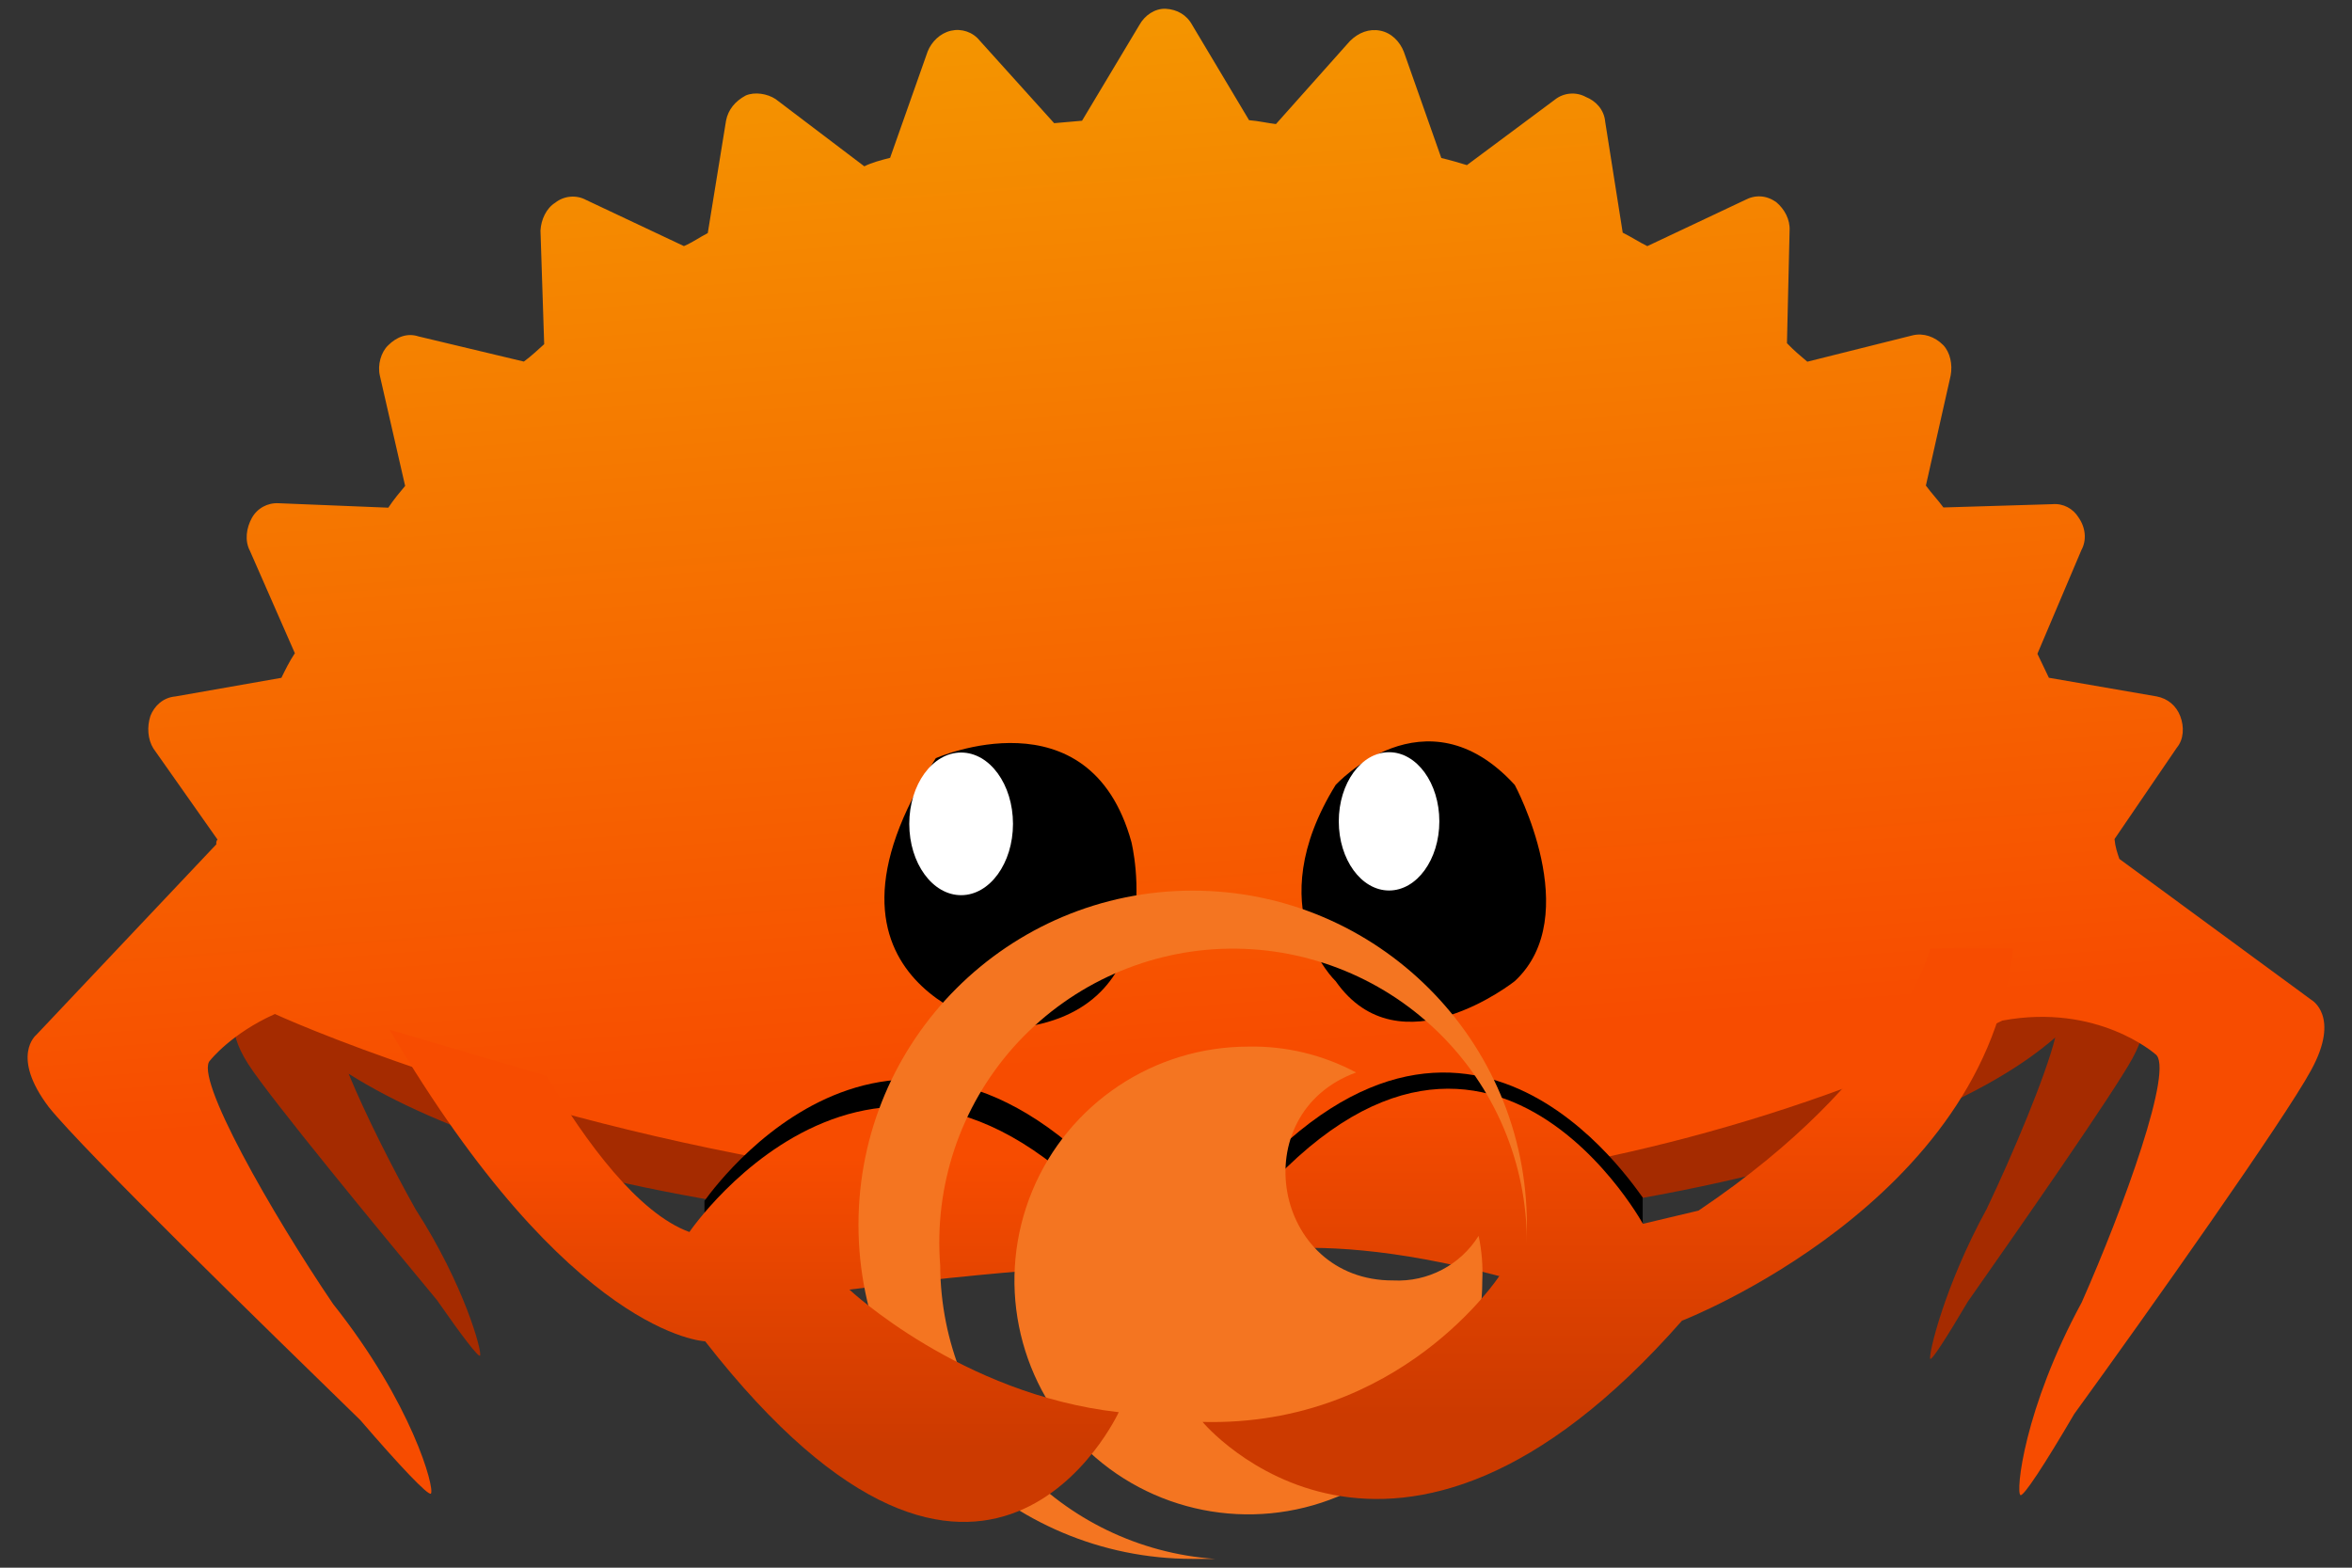 <?xml version="1.0" encoding="UTF-8" standalone="no"?>
<svg
   width="1200"
   height="800"
   viewBox="0 0 1200 800"
   version="1.1"
   xml:space="preserve"
   style="clip-rule:evenodd;fill-rule:evenodd;stroke-linejoin:round;stroke-miterlimit:1.414"
   id="svg273"
   sodipodi:docname="crunchyroll-rs_1.svg"
   inkscape:version="1.2.1 (9c6d41e410, 2022-07-14)"
   inkscape:export-filename="crunchyroll-rs_1.png"
   inkscape:export-xdpi="300"
   inkscape:export-ydpi="300"
   xmlns:inkscape="http://www.inkscape.org/namespaces/inkscape"
   xmlns:sodipodi="http://sodipodi.sourceforge.net/DTD/sodipodi-0.dtd"
   xmlns:xlink="http://www.w3.org/1999/xlink"
   xmlns="http://www.w3.org/2000/svg"
   xmlns:svg="http://www.w3.org/2000/svg"><rect x="0" y="0" width="1200" height="800" fill="#333333" stroke="none"/><sodipodi:namedview
   id="namedview275"
   pagecolor="#ffffff"
   bordercolor="#000000"
   borderopacity="0.25"
   inkscape:showpageshadow="2"
   inkscape:pageopacity="0.0"
   inkscape:pagecheckerboard="0"
   inkscape:deskcolor="#d1d1d1"
   showgrid="false"
   inkscape:zoom="0.76013979"
   inkscape:cx="602.52075"
   inkscape:cy="517.01017"
   inkscape:window-width="1920"
   inkscape:window-height="1008"
   inkscape:window-x="1920"
   inkscape:window-y="38"
   inkscape:window-maximized="1"
   inkscape:current-layer="svg273" />
    
    <defs
   id="defs271">
        <linearGradient
   id="_Linear1"
   x1="0"
   y1="0"
   x2="1"
   y2="0"
   gradientUnits="userSpaceOnUse"
   gradientTransform="matrix(-65.81,-752.207,752.207,-65.81,622.196,796.269)"><stop
     offset="0"
     style="stop-color:rgb(247,76,0);stop-opacity:1"
     id="stop246" /><stop
     offset="0.33"
     style="stop-color:rgb(247,76,0);stop-opacity:1"
     id="stop248" /><stop
     offset="1"
     style="stop-color:rgb(244,150,0);stop-opacity:1"
     id="stop250" /></linearGradient>
        <linearGradient
   id="_Linear2"
   x1="0"
   y1="0"
   x2="1"
   y2="0"
   gradientUnits="userSpaceOnUse"
   gradientTransform="matrix(1,0,0,-1,0,1.23438e-6)"><stop
     offset="0"
     style="stop-color:rgb(204,58,0);stop-opacity:1"
     id="stop253" /><stop
     offset="0.15"
     style="stop-color:rgb(204,58,0);stop-opacity:1"
     id="stop255" /><stop
     offset="0.74"
     style="stop-color:rgb(247,76,0);stop-opacity:1"
     id="stop257" /><stop
     offset="1"
     style="stop-color:rgb(247,76,0);stop-opacity:1"
     id="stop259" /></linearGradient>
        <linearGradient
   id="_Linear3"
   x1="0"
   y1="0"
   x2="1"
   y2="0"
   gradientUnits="userSpaceOnUse"
   gradientTransform="scale(1,-1)"><stop
     offset="0"
     style="stop-color:rgb(204,58,0);stop-opacity:1"
     id="stop262" /><stop
     offset="0.15"
     style="stop-color:rgb(204,58,0);stop-opacity:1"
     id="stop264" /><stop
     offset="0.74"
     style="stop-color:rgb(247,76,0);stop-opacity:1"
     id="stop266" /><stop
     offset="1"
     style="stop-color:rgb(247,76,0);stop-opacity:1"
     id="stop268" /></linearGradient>
    <linearGradient
   inkscape:collect="always"
   xlink:href="#_Linear2"
   id="linearGradient441"
   gradientUnits="userSpaceOnUse"
   gradientTransform="matrix(-1.53e-5,-267.211,267.211,-1.53e-5,809.465,764.23)"
   x1="0"
   y1="0"
   x2="1"
   y2="0" /><linearGradient
   inkscape:collect="always"
   xlink:href="#_Linear2"
   id="linearGradient443"
   gradientUnits="userSpaceOnUse"
   gradientTransform="matrix(-1.53e-5,-267.211,267.211,-1.53e-5,809.465,764.23)"
   x1="0"
   y1="0"
   x2="1"
   y2="0" /><linearGradient
   inkscape:collect="always"
   xlink:href="#_Linear3"
   id="linearGradient445"
   gradientUnits="userSpaceOnUse"
   gradientTransform="matrix(-1.53e-5,-239.021,239.021,-1.53e-5,402.161,775.388)"
   x1="0"
   y1="0"
   x2="1"
   y2="0" /><linearGradient
   inkscape:collect="always"
   xlink:href="#_Linear3"
   id="linearGradient447"
   gradientUnits="userSpaceOnUse"
   gradientTransform="matrix(-1.53e-5,-239.021,239.021,-1.53e-5,402.161,775.388)"
   x1="0"
   y1="0"
   x2="1"
   y2="0" />
        
        
        
        
        
        
        
        
        
        
        
        
    
            
        
            
        
            
        
            
        
            
        
            
        
            
        
            
        
            
        
            
        
            
        
            
        </defs>
<g
   id="g543"
   transform="matrix(1.051,0,0,1.051,-30.496,-38.265)"><path
     d="m 597.344,357.461 c -121.238,0 -231.39,14.576 -312.939,38.329 v 202.901 c 81.549,23.754 191.701,38.329 312.939,38.329 138.76,0 262.987,-19.092 346.431,-49.186 V 406.65 C 860.331,376.555 736.104,357.461 597.344,357.461"
     style="fill:#a52b00;fill-rule:nonzero"
     id="path197" /><path
     d="m 1068.75,522.322 -14.211,-29.441 c 0.073,-1.118 0.131,-2.237 0.131,-3.36 0,-33.375 -34.706,-64.135 -93.097,-88.762 v 177.526 c 27.245,-11.492 49.348,-24.317 65.156,-38.125 -4.652,18.707 -20.564,56.553 -33.25,83.168 -20.85,38.066 -28.4,71.203 -27.432,72.844 0.617,1.033 7.73,-9.94 18.219,-27.721 24.41,-34.781 70.664,-101.182 79.909,-118.096 10.472,-19.174 4.575,-28.033 4.575,-28.033"
     style="fill:#a52b00;fill-rule:nonzero"
     id="path201" /><path
     d="m 149.064,491.467 c 0,6.428 1.293,12.76 3.788,18.969 l -8.511,15.15 c 0,0 -6.818,8.846 5.188,27.508 10.59,16.455 63.635,80.867 91.632,114.598 12.026,17.293 20.179,27.945 20.893,26.916 1.124,-1.633 -7.476,-34.1 -31.359,-71.141 -11.144,-19.895 -24.454,-46.252 -32.442,-65.721 22.303,14.116 51.483,26.92 86.152,37.94 V 387.251 c -83.544,26.548 -135.341,63.433 -135.341,104.216"
     style="fill:#a52b00;fill-rule:nonzero"
     id="path205" /><path
     d="m 582.065,48.637 -27.776,46.392 c -4.513,0.395 -9.026,0.79 -13.54,1.185 L 504.653,56.168 c -3.404,-4.25 -8.867,-6.046 -14.066,-4.833 -5.2,1.213 -9.384,5.369 -11.246,10.079 l -18.223,51.62 c -4.447,1.147 -8.895,2.294 -12.524,4.128 L 405.568,84.544 c -4.024,-2.68 -10.174,-3.658 -14.555,-1.758 -5.068,2.717 -8.5,6.807 -9.544,12.204 l -8.867,54.591 c -3.629,1.833 -7.193,4.419 -11.575,6.318 l -47.436,-22.379 c -4.776,-2.614 -10.794,-2.087 -15.044,1.316 -4.316,2.651 -6.864,8.18 -7.156,13.511 l 1.795,55.174 c -2.811,2.52 -6.309,5.858 -9.873,8.443 l -51.093,-12.205 c -5.463,-1.796 -10.597,0.169 -14.781,4.325 -3.498,3.338 -5.228,9.553 -4.015,14.753 l 12.26,53.501 c -2.746,3.272 -5.491,6.544 -8.171,10.568 l -53.247,-2.163 c -5.331,-0.292 -10.399,2.426 -13.013,7.202 -2.614,4.776 -3.592,10.926 -0.875,15.994 l 21.776,49.636 c -2.68,4.024 -4.607,7.983 -6.535,11.941 l -51.507,9.054 c -6.018,0.526 -10.202,4.682 -12.064,9.393 -1.796,5.463 -1.269,11.481 1.382,15.796 l 31.16,44.268 c -0.686,0.818 -0.621,1.57 -0.555,2.322 l -87.407,92.539 c 0,0 -12.75,10.211 6.102,35.09 17.018,21.25 104.847,106.796 151.248,152.004 19.407,22.557 32.758,36.548 34.197,35.664 2.059,-2.454 -9.148,-43.92 -47.473,-92.108 -29.589,-43.647 -68.055,-110.773 -59.62,-118.332 0,0 10.23,-13.022 31.386,-22.453 0,0 0,0 0,0 -0.818,-0.686 -0.818,-0.686 0,0 0,0 435.196,200.684 838.588,3.187 46.242,-8.593 74.186,16.248 74.186,16.248 9.619,5.98 -15.43,74.873 -35.684,120.606 -28.067,51.723 -32.101,92.248 -29.713,93.555 1.57,0.621 11.603,-14.658 26.111,-39.425 35.853,-49.373 102.621,-143.896 115.005,-166.96 14.377,-26.271 0.047,-34.113 0.047,-34.113 l -93.151,-68.405 c -1.015,-2.943 -2.031,-5.886 -2.36,-9.647 l 30.23,-44.333 c 3.432,-4.09 3.658,-10.174 1.693,-15.307 -1.965,-5.134 -6.055,-8.566 -11.452,-9.61 l -52.335,-9.065 c -1.833,-3.629 -3.733,-8.011 -5.566,-11.64 l 21.363,-50.379 c 2.614,-4.776 2.087,-10.794 -1.382,-15.796 -2.651,-4.316 -7.428,-6.93 -12.693,-6.469 l -52.918,1.598 c -2.586,-3.564 -5.924,-7.061 -8.509,-10.625 l 12.008,-53.35 c 1.044,-5.397 -0.235,-11.349 -3.573,-14.847 -4.156,-4.184 -9.619,-5.98 -14.818,-4.767 l -51.178,12.815 c -3.272,-2.746 -6.544,-5.491 -9.882,-8.989 l 1.279,-54.685 c 0.292,-5.331 -2.426,-10.399 -6.516,-13.831 -4.842,-3.366 -10.174,-3.658 -15.242,-0.94 l -47.314,22.331 c -3.958,-1.928 -7.983,-4.607 -11.941,-6.535 l -8.499,-53.83 c -0.526,-6.018 -4.682,-10.202 -9.393,-12.064 -4.776,-2.614 -10.794,-2.087 -15.044,1.316 l -42.697,31.78 c -3.893,-1.175 -7.785,-2.351 -12.43,-3.46 L 710.541,61.652 c -1.965,-5.134 -6.121,-9.318 -11.518,-10.362 -5.397,-1.044 -10.531,0.921 -14.715,5.077 l -35.89,40.28 c -3.827,-0.423 -8.472,-1.533 -13.051,-1.89 L 607.837,48.656 c -2.717,-5.068 -7.494,-7.682 -12.825,-7.974 -5.331,-0.292 -10.333,3.178 -12.947,7.954 z M 162.469,528.757 c 0,0 0,0 0,0 0,0 0,0 0,0 z"
     style="fill:url(#_Linear1);fill-rule:nonzero;stroke-width:755.08"
     id="path209" /><path
     d="m 450.328,650.959 c -1.664,-1.42 -2.536,-2.262 -2.536,-2.262 L 590.334,637.02 C 474.061,483.629 380.91,605.822 370.995,619.484 v 31.475 z"
     style="fill-rule:nonzero"
     id="path213" /><path
     d="m 747.12,649.307 c 1.663,-1.42 2.536,-2.264 2.536,-2.264 L 612.672,637.02 C 729,477.333 816.541,604.168 826.455,617.83 v 31.477 z"
     style="fill-rule:nonzero"
     id="path217" /><path
     style="fill:url(#linearGradient441);fill-rule:nonzero;stroke-width:267.211"
     d="m 845.538,677.654 c 0,0 148.569,-57.45 160.594,-180.635 h -40.082 c 0,0 -15.498,61.993 -112.496,127.192 l -26.988,6.413 c 0,0 -87.912,-160.327 -212.433,20.308 0,0 38.746,-22.446 142.691,5.077"
     id="path394" /><path
     d="m 677.392,417.547 c 0,0 43.486,-47.615 86.974,0 0,0 34.17,63.492 0,95.234 0,0 -55.912,44.444 -86.974,0 0,0 -37.275,-34.921 0,-95.234"
     style="fill-rule:nonzero"
     id="path225" /><path
     d="m 727.738,435.211 c 0,18.541 -10.93,33.572 -24.408,33.572 -13.477,0 -24.406,-15.031 -24.406,-33.572 0,-18.541 10.929,-33.574 24.406,-33.574 13.478,0 24.408,15.033 24.408,33.574"
     style="fill:#ffffff;fill-rule:nonzero"
     id="path229" /><path
     d="m 483.3,404.545 c 0,0 74.596,-33.028 94.956,40.691 0,0 21.327,85.926 -61.259,90.776 0,0 -105.31,-20.283 -33.697,-131.467"
     style="fill-rule:nonzero"
     id="path233" /><path
     d="m 520.766,436.428 c 0,19.119 -11.27,34.627 -25.173,34.627 -13.898,0 -25.171,-15.508 -25.171,-34.627 0,-19.124 11.273,-34.627 25.171,-34.627 13.903,0 25.173,15.503 25.173,34.627"
     style="fill:#ffffff;fill-rule:nonzero"
     id="path237" /><path
     style="fill:url(#linearGradient445);fill-rule:nonzero;stroke-width:239.021"
     d="M 441.36,662.57 C 533.144,650.858 586.207,649.902 586.207,649.902 463.35,487.846 363.679,634.605 363.679,634.605 338.82,625.522 313.245,590.864 294.363,558.835 l -76.248,-22.468 c 87.721,149.149 153.212,151.3 153.212,151.3"
     id="path386" /><path
     style="clip-rule:evenodd;fill:#f47521;fill-rule:evenodd;stroke-width:10.139;stroke-linejoin:round;stroke-miterlimit:1.414"
     d="m 485.441,650.944 c -3.072,-38.763 9.764,-77.05 35.58,-106.1 25.836,-28.989 62.378,-46.267 101.193,-47.737 38.814,-1.43 76.523,12.989 104.447,39.98 27.995,26.981 43.681,64.163 43.57,103.028 v -9.034 c 0,-89.623 -72.609,-162.233 -162.233,-162.233 -89.623,0 -162.233,72.609 -162.233,162.233 0,89.623 72.609,162.233 162.233,162.233 h 10.829 C 543.947,788.031 485.847,725.936 485.431,650.944 Z m 219.896,7.179 c -58.292,0.213 -72.832,-80.954 -18.008,-100.98 -16.051,-8.558 -34.059,-12.938 -52.279,-12.563 -45.942,0 -87.352,27.661 -104.934,70.074 -17.572,42.464 -7.868,91.307 24.619,123.783 32.477,32.487 81.319,42.191 123.783,24.619 42.414,-17.592 70.074,-59.002 70.074,-104.934 0.325,-7.229 -0.253,-14.52 -1.784,-21.658 -8.882,14.205 -24.71,22.5 -41.461,21.658 z"
     id="path3609" /><path
     style="clip-rule:evenodd;fill:url(#linearGradient447);fill-rule:nonzero;stroke-width:239.021;stroke-linejoin:round;stroke-miterlimit:1.414"
     d="m 371.327,687.667 c 136.242,174.724 200.778,34.419 200.778,34.419 -76.487,-8.605 -130.744,-59.516 -130.744,-59.516 l -45.832,-4.345 z"
     id="path241"
     sodipodi:nodetypes="ccccc" /><path
     style="clip-rule:evenodd;fill:url(#linearGradient443);fill-rule:nonzero;stroke-width:267.211;stroke-linejoin:round;stroke-miterlimit:1.414"
     d="m 756.824,656.01 c 0,0 -47.831,73.216 -144.027,70.811 0,0 92.188,110.893 232.741,-49.167 l -35.003,-40.338 z"
     id="path221"
     sodipodi:nodetypes="ccccc" /></g></svg>
